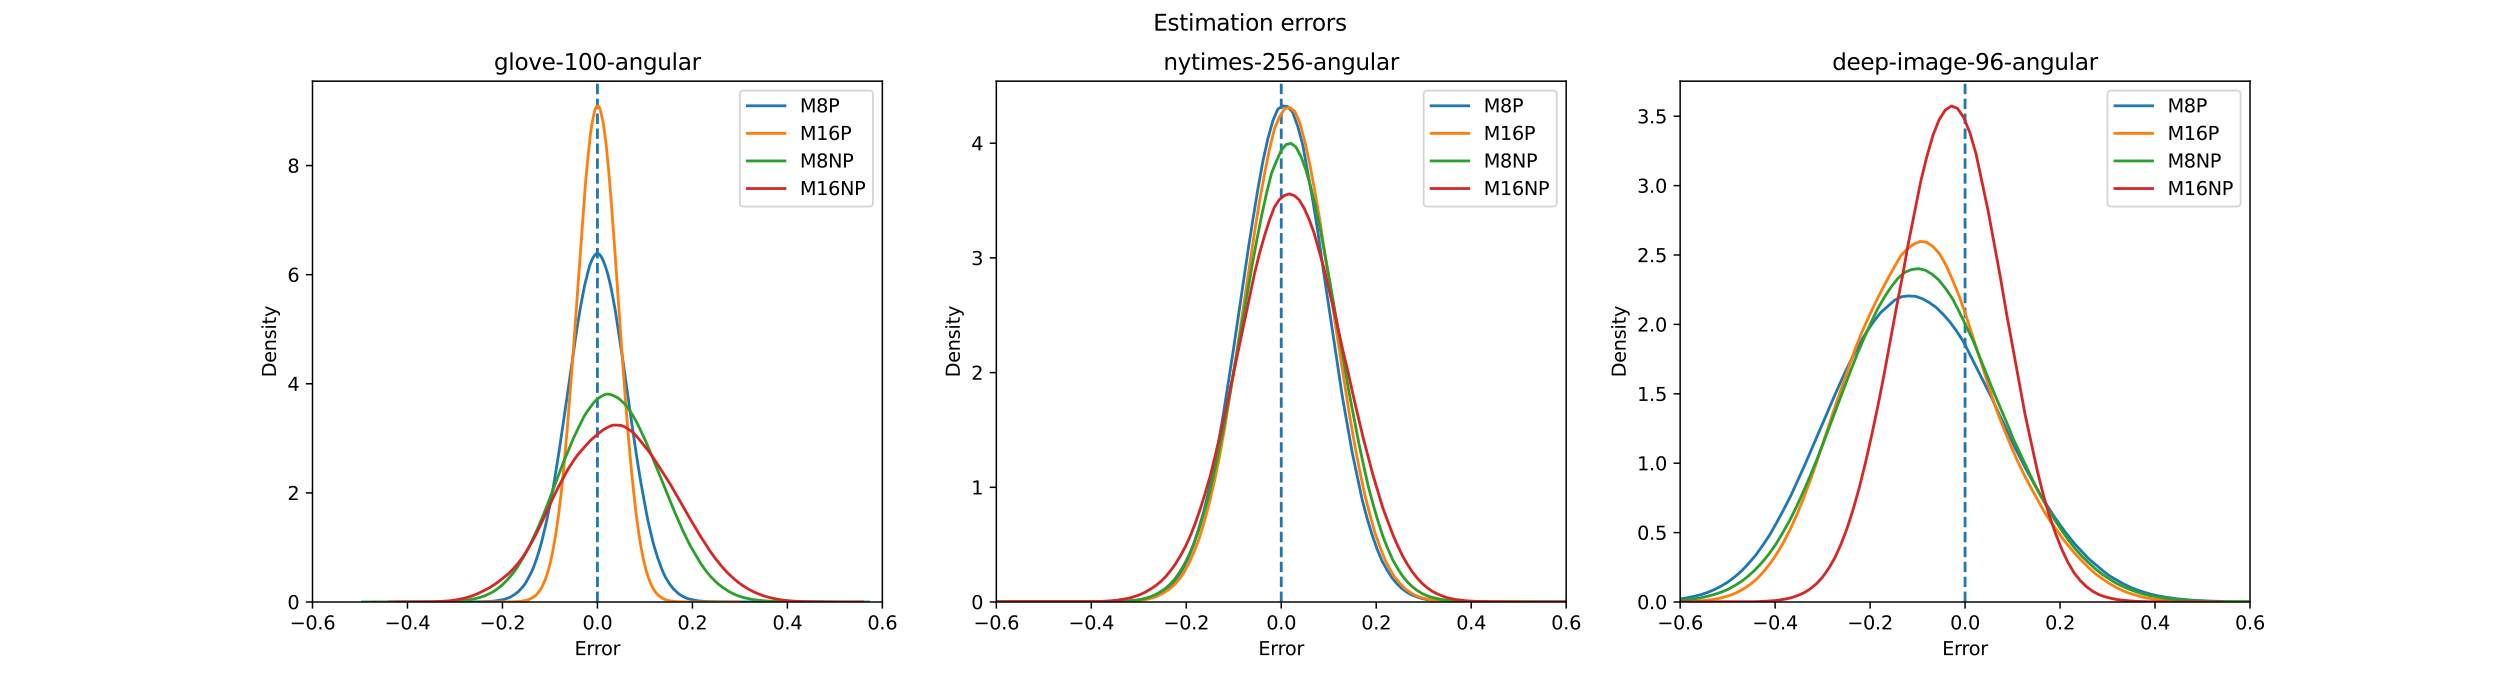<?xml version="1.0" encoding="utf-8" standalone="no"?>
<!DOCTYPE svg PUBLIC "-//W3C//DTD SVG 1.1//EN"
  "http://www.w3.org/Graphics/SVG/1.1/DTD/svg11.dtd">
<svg xmlns:xlink="http://www.w3.org/1999/xlink" width="1330.56pt" height="360pt" viewBox="0 0 1330.56 360" xmlns="http://www.w3.org/2000/svg" version="1.1">
 <defs>
  <style type="text/css">*{stroke-linejoin: round; stroke-linecap: butt}</style>
 </defs>
 <g id="figure_1">
  <g id="patch_1">
   <path d="M 0 360 
L 1330.56 360 
L 1330.56 0 
L 0 0 
z
" style="fill: #ffffff"/>
  </g>
  <g id="axes_1">
   <g id="patch_2">
    <path d="M 166.32 320.4 
L 469.609 320.4 
L 469.609 43.2 
L 166.32 43.2 
z
" style="fill: #ffffff"/>
   </g>
   <g id="matplotlib.axis_1">
    <g id="xtick_1">
     <g id="line2d_1">
      <defs>
       <path id="m9b07d9641a" d="M 0 0 
L 0 3.5 
" style="stroke: #000000; stroke-width: 0.8"/>
      </defs>
      <g>
       <use xlink:href="#m9b07d9641a" x="166.32" y="320.4" style="stroke: #000000; stroke-width: 0.8"/>
      </g>
     </g>
     <g id="text_1">
      <!-- −0.6 -->
      <g transform="translate(154.179 334.998)scale(0.1 -0.1)">
       <defs>
        <path id="DejaVuSans-2212" d="M 678 2272 
L 4684 2272 
L 4684 1741 
L 678 1741 
L 678 2272 
z
" transform="scale(0.016)"/>
        <path id="DejaVuSans-30" d="M 2034 4250 
Q 1547 4250 1301 3770 
Q 1056 3291 1056 2328 
Q 1056 1369 1301 889 
Q 1547 409 2034 409 
Q 2525 409 2770 889 
Q 3016 1369 3016 2328 
Q 3016 3291 2770 3770 
Q 2525 4250 2034 4250 
z
M 2034 4750 
Q 2819 4750 3233 4129 
Q 3647 3509 3647 2328 
Q 3647 1150 3233 529 
Q 2819 -91 2034 -91 
Q 1250 -91 836 529 
Q 422 1150 422 2328 
Q 422 3509 836 4129 
Q 1250 4750 2034 4750 
z
" transform="scale(0.016)"/>
        <path id="DejaVuSans-2e" d="M 684 794 
L 1344 794 
L 1344 0 
L 684 0 
L 684 794 
z
" transform="scale(0.016)"/>
        <path id="DejaVuSans-36" d="M 2113 2584 
Q 1688 2584 1439 2293 
Q 1191 2003 1191 1497 
Q 1191 994 1439 701 
Q 1688 409 2113 409 
Q 2538 409 2786 701 
Q 3034 994 3034 1497 
Q 3034 2003 2786 2293 
Q 2538 2584 2113 2584 
z
M 3366 4563 
L 3366 3988 
Q 3128 4100 2886 4159 
Q 2644 4219 2406 4219 
Q 1781 4219 1451 3797 
Q 1122 3375 1075 2522 
Q 1259 2794 1537 2939 
Q 1816 3084 2150 3084 
Q 2853 3084 3261 2657 
Q 3669 2231 3669 1497 
Q 3669 778 3244 343 
Q 2819 -91 2113 -91 
Q 1303 -91 875 529 
Q 447 1150 447 2328 
Q 447 3434 972 4092 
Q 1497 4750 2381 4750 
Q 2619 4750 2861 4703 
Q 3103 4656 3366 4563 
z
" transform="scale(0.016)"/>
       </defs>
       <use xlink:href="#DejaVuSans-2212"/>
       <use xlink:href="#DejaVuSans-30" x="83.789"/>
       <use xlink:href="#DejaVuSans-2e" x="147.412"/>
       <use xlink:href="#DejaVuSans-36" x="179.199"/>
      </g>
     </g>
    </g>
    <g id="xtick_2">
     <g id="line2d_2">
      <g>
       <use xlink:href="#m9b07d9641a" x="216.868" y="320.4" style="stroke: #000000; stroke-width: 0.8"/>
      </g>
     </g>
     <g id="text_2">
      <!-- −0.4 -->
      <g transform="translate(204.727 334.998)scale(0.1 -0.1)">
       <defs>
        <path id="DejaVuSans-34" d="M 2419 4116 
L 825 1625 
L 2419 1625 
L 2419 4116 
z
M 2253 4666 
L 3047 4666 
L 3047 1625 
L 3713 1625 
L 3713 1100 
L 3047 1100 
L 3047 0 
L 2419 0 
L 2419 1100 
L 313 1100 
L 313 1709 
L 2253 4666 
z
" transform="scale(0.016)"/>
       </defs>
       <use xlink:href="#DejaVuSans-2212"/>
       <use xlink:href="#DejaVuSans-30" x="83.789"/>
       <use xlink:href="#DejaVuSans-2e" x="147.412"/>
       <use xlink:href="#DejaVuSans-34" x="179.199"/>
      </g>
     </g>
    </g>
    <g id="xtick_3">
     <g id="line2d_3">
      <g>
       <use xlink:href="#m9b07d9641a" x="267.416" y="320.4" style="stroke: #000000; stroke-width: 0.8"/>
      </g>
     </g>
     <g id="text_3">
      <!-- −0.2 -->
      <g transform="translate(255.275 334.998)scale(0.1 -0.1)">
       <defs>
        <path id="DejaVuSans-32" d="M 1228 531 
L 3431 531 
L 3431 0 
L 469 0 
L 469 531 
Q 828 903 1448 1529 
Q 2069 2156 2228 2338 
Q 2531 2678 2651 2914 
Q 2772 3150 2772 3378 
Q 2772 3750 2511 3984 
Q 2250 4219 1831 4219 
Q 1534 4219 1204 4116 
Q 875 4013 500 3803 
L 500 4441 
Q 881 4594 1212 4672 
Q 1544 4750 1819 4750 
Q 2544 4750 2975 4387 
Q 3406 4025 3406 3419 
Q 3406 3131 3298 2873 
Q 3191 2616 2906 2266 
Q 2828 2175 2409 1742 
Q 1991 1309 1228 531 
z
" transform="scale(0.016)"/>
       </defs>
       <use xlink:href="#DejaVuSans-2212"/>
       <use xlink:href="#DejaVuSans-30" x="83.789"/>
       <use xlink:href="#DejaVuSans-2e" x="147.412"/>
       <use xlink:href="#DejaVuSans-32" x="179.199"/>
      </g>
     </g>
    </g>
    <g id="xtick_4">
     <g id="line2d_4">
      <g>
       <use xlink:href="#m9b07d9641a" x="317.965" y="320.4" style="stroke: #000000; stroke-width: 0.8"/>
      </g>
     </g>
     <g id="text_4">
      <!-- 0.0 -->
      <g transform="translate(310.013 334.998)scale(0.1 -0.1)">
       <use xlink:href="#DejaVuSans-30"/>
       <use xlink:href="#DejaVuSans-2e" x="63.623"/>
       <use xlink:href="#DejaVuSans-30" x="95.41"/>
      </g>
     </g>
    </g>
    <g id="xtick_5">
     <g id="line2d_5">
      <g>
       <use xlink:href="#m9b07d9641a" x="368.513" y="320.4" style="stroke: #000000; stroke-width: 0.8"/>
      </g>
     </g>
     <g id="text_5">
      <!-- 0.2 -->
      <g transform="translate(360.561 334.998)scale(0.1 -0.1)">
       <use xlink:href="#DejaVuSans-30"/>
       <use xlink:href="#DejaVuSans-2e" x="63.623"/>
       <use xlink:href="#DejaVuSans-32" x="95.41"/>
      </g>
     </g>
    </g>
    <g id="xtick_6">
     <g id="line2d_6">
      <g>
       <use xlink:href="#m9b07d9641a" x="419.061" y="320.4" style="stroke: #000000; stroke-width: 0.8"/>
      </g>
     </g>
     <g id="text_6">
      <!-- 0.4 -->
      <g transform="translate(411.11 334.998)scale(0.1 -0.1)">
       <use xlink:href="#DejaVuSans-30"/>
       <use xlink:href="#DejaVuSans-2e" x="63.623"/>
       <use xlink:href="#DejaVuSans-34" x="95.41"/>
      </g>
     </g>
    </g>
    <g id="xtick_7">
     <g id="line2d_7">
      <g>
       <use xlink:href="#m9b07d9641a" x="469.609" y="320.4" style="stroke: #000000; stroke-width: 0.8"/>
      </g>
     </g>
     <g id="text_7">
      <!-- 0.6 -->
      <g transform="translate(461.658 334.998)scale(0.1 -0.1)">
       <use xlink:href="#DejaVuSans-30"/>
       <use xlink:href="#DejaVuSans-2e" x="63.623"/>
       <use xlink:href="#DejaVuSans-36" x="95.41"/>
      </g>
     </g>
    </g>
    <g id="text_8">
     <!-- Error -->
     <g transform="translate(305.78 348.677)scale(0.1 -0.1)">
      <defs>
       <path id="DejaVuSans-45" d="M 628 4666 
L 3578 4666 
L 3578 4134 
L 1259 4134 
L 1259 2753 
L 3481 2753 
L 3481 2222 
L 1259 2222 
L 1259 531 
L 3634 531 
L 3634 0 
L 628 0 
L 628 4666 
z
" transform="scale(0.016)"/>
       <path id="DejaVuSans-72" d="M 2631 2963 
Q 2534 3019 2420 3045 
Q 2306 3072 2169 3072 
Q 1681 3072 1420 2755 
Q 1159 2438 1159 1844 
L 1159 0 
L 581 0 
L 581 3500 
L 1159 3500 
L 1159 2956 
Q 1341 3275 1631 3429 
Q 1922 3584 2338 3584 
Q 2397 3584 2469 3576 
Q 2541 3569 2628 3553 
L 2631 2963 
z
" transform="scale(0.016)"/>
       <path id="DejaVuSans-6f" d="M 1959 3097 
Q 1497 3097 1228 2736 
Q 959 2375 959 1747 
Q 959 1119 1226 758 
Q 1494 397 1959 397 
Q 2419 397 2687 759 
Q 2956 1122 2956 1747 
Q 2956 2369 2687 2733 
Q 2419 3097 1959 3097 
z
M 1959 3584 
Q 2709 3584 3137 3096 
Q 3566 2609 3566 1747 
Q 3566 888 3137 398 
Q 2709 -91 1959 -91 
Q 1206 -91 779 398 
Q 353 888 353 1747 
Q 353 2609 779 3096 
Q 1206 3584 1959 3584 
z
" transform="scale(0.016)"/>
      </defs>
      <use xlink:href="#DejaVuSans-45"/>
      <use xlink:href="#DejaVuSans-72" x="63.184"/>
      <use xlink:href="#DejaVuSans-72" x="102.547"/>
      <use xlink:href="#DejaVuSans-6f" x="141.41"/>
      <use xlink:href="#DejaVuSans-72" x="202.592"/>
     </g>
    </g>
   </g>
   <g id="matplotlib.axis_2">
    <g id="ytick_1">
     <g id="line2d_8">
      <defs>
       <path id="mae79e430c3" d="M 0 0 
L -3.5 0 
" style="stroke: #000000; stroke-width: 0.8"/>
      </defs>
      <g>
       <use xlink:href="#mae79e430c3" x="166.32" y="320.4" style="stroke: #000000; stroke-width: 0.8"/>
      </g>
     </g>
     <g id="text_9">
      <!-- 0 -->
      <g transform="translate(152.958 324.199)scale(0.1 -0.1)">
       <use xlink:href="#DejaVuSans-30"/>
      </g>
     </g>
    </g>
    <g id="ytick_2">
     <g id="line2d_9">
      <g>
       <use xlink:href="#mae79e430c3" x="166.32" y="262.328" style="stroke: #000000; stroke-width: 0.8"/>
      </g>
     </g>
     <g id="text_10">
      <!-- 2 -->
      <g transform="translate(152.958 266.128)scale(0.1 -0.1)">
       <use xlink:href="#DejaVuSans-32"/>
      </g>
     </g>
    </g>
    <g id="ytick_3">
     <g id="line2d_10">
      <g>
       <use xlink:href="#mae79e430c3" x="166.32" y="204.257" style="stroke: #000000; stroke-width: 0.8"/>
      </g>
     </g>
     <g id="text_11">
      <!-- 4 -->
      <g transform="translate(152.958 208.056)scale(0.1 -0.1)">
       <use xlink:href="#DejaVuSans-34"/>
      </g>
     </g>
    </g>
    <g id="ytick_4">
     <g id="line2d_11">
      <g>
       <use xlink:href="#mae79e430c3" x="166.32" y="146.185" style="stroke: #000000; stroke-width: 0.8"/>
      </g>
     </g>
     <g id="text_12">
      <!-- 6 -->
      <g transform="translate(152.958 149.984)scale(0.1 -0.1)">
       <use xlink:href="#DejaVuSans-36"/>
      </g>
     </g>
    </g>
    <g id="ytick_5">
     <g id="line2d_12">
      <g>
       <use xlink:href="#mae79e430c3" x="166.32" y="88.113" style="stroke: #000000; stroke-width: 0.8"/>
      </g>
     </g>
     <g id="text_13">
      <!-- 8 -->
      <g transform="translate(152.958 91.913)scale(0.1 -0.1)">
       <defs>
        <path id="DejaVuSans-38" d="M 2034 2216 
Q 1584 2216 1326 1975 
Q 1069 1734 1069 1313 
Q 1069 891 1326 650 
Q 1584 409 2034 409 
Q 2484 409 2743 651 
Q 3003 894 3003 1313 
Q 3003 1734 2745 1975 
Q 2488 2216 2034 2216 
z
M 1403 2484 
Q 997 2584 770 2862 
Q 544 3141 544 3541 
Q 544 4100 942 4425 
Q 1341 4750 2034 4750 
Q 2731 4750 3128 4425 
Q 3525 4100 3525 3541 
Q 3525 3141 3298 2862 
Q 3072 2584 2669 2484 
Q 3125 2378 3379 2068 
Q 3634 1759 3634 1313 
Q 3634 634 3220 271 
Q 2806 -91 2034 -91 
Q 1263 -91 848 271 
Q 434 634 434 1313 
Q 434 1759 690 2068 
Q 947 2378 1403 2484 
z
M 1172 3481 
Q 1172 3119 1398 2916 
Q 1625 2713 2034 2713 
Q 2441 2713 2670 2916 
Q 2900 3119 2900 3481 
Q 2900 3844 2670 4047 
Q 2441 4250 2034 4250 
Q 1625 4250 1398 4047 
Q 1172 3844 1172 3481 
z
" transform="scale(0.016)"/>
       </defs>
       <use xlink:href="#DejaVuSans-38"/>
      </g>
     </g>
    </g>
    <g id="text_14">
     <!-- Density -->
     <g transform="translate(146.878 200.809)rotate(-90)scale(0.1 -0.1)">
      <defs>
       <path id="DejaVuSans-44" d="M 1259 4147 
L 1259 519 
L 2022 519 
Q 2988 519 3436 956 
Q 3884 1394 3884 2338 
Q 3884 3275 3436 3711 
Q 2988 4147 2022 4147 
L 1259 4147 
z
M 628 4666 
L 1925 4666 
Q 3281 4666 3915 4102 
Q 4550 3538 4550 2338 
Q 4550 1131 3912 565 
Q 3275 0 1925 0 
L 628 0 
L 628 4666 
z
" transform="scale(0.016)"/>
       <path id="DejaVuSans-65" d="M 3597 1894 
L 3597 1613 
L 953 1613 
Q 991 1019 1311 708 
Q 1631 397 2203 397 
Q 2534 397 2845 478 
Q 3156 559 3463 722 
L 3463 178 
Q 3153 47 2828 -22 
Q 2503 -91 2169 -91 
Q 1331 -91 842 396 
Q 353 884 353 1716 
Q 353 2575 817 3079 
Q 1281 3584 2069 3584 
Q 2775 3584 3186 3129 
Q 3597 2675 3597 1894 
z
M 3022 2063 
Q 3016 2534 2758 2815 
Q 2500 3097 2075 3097 
Q 1594 3097 1305 2825 
Q 1016 2553 972 2059 
L 3022 2063 
z
" transform="scale(0.016)"/>
       <path id="DejaVuSans-6e" d="M 3513 2113 
L 3513 0 
L 2938 0 
L 2938 2094 
Q 2938 2591 2744 2837 
Q 2550 3084 2163 3084 
Q 1697 3084 1428 2787 
Q 1159 2491 1159 1978 
L 1159 0 
L 581 0 
L 581 3500 
L 1159 3500 
L 1159 2956 
Q 1366 3272 1645 3428 
Q 1925 3584 2291 3584 
Q 2894 3584 3203 3211 
Q 3513 2838 3513 2113 
z
" transform="scale(0.016)"/>
       <path id="DejaVuSans-73" d="M 2834 3397 
L 2834 2853 
Q 2591 2978 2328 3040 
Q 2066 3103 1784 3103 
Q 1356 3103 1142 2972 
Q 928 2841 928 2578 
Q 928 2378 1081 2264 
Q 1234 2150 1697 2047 
L 1894 2003 
Q 2506 1872 2764 1633 
Q 3022 1394 3022 966 
Q 3022 478 2636 193 
Q 2250 -91 1575 -91 
Q 1294 -91 989 -36 
Q 684 19 347 128 
L 347 722 
Q 666 556 975 473 
Q 1284 391 1588 391 
Q 1994 391 2212 530 
Q 2431 669 2431 922 
Q 2431 1156 2273 1281 
Q 2116 1406 1581 1522 
L 1381 1569 
Q 847 1681 609 1914 
Q 372 2147 372 2553 
Q 372 3047 722 3315 
Q 1072 3584 1716 3584 
Q 2034 3584 2315 3537 
Q 2597 3491 2834 3397 
z
" transform="scale(0.016)"/>
       <path id="DejaVuSans-69" d="M 603 3500 
L 1178 3500 
L 1178 0 
L 603 0 
L 603 3500 
z
M 603 4863 
L 1178 4863 
L 1178 4134 
L 603 4134 
L 603 4863 
z
" transform="scale(0.016)"/>
       <path id="DejaVuSans-74" d="M 1172 4494 
L 1172 3500 
L 2356 3500 
L 2356 3053 
L 1172 3053 
L 1172 1153 
Q 1172 725 1289 603 
Q 1406 481 1766 481 
L 2356 481 
L 2356 0 
L 1766 0 
Q 1100 0 847 248 
Q 594 497 594 1153 
L 594 3053 
L 172 3053 
L 172 3500 
L 594 3500 
L 594 4494 
L 1172 4494 
z
" transform="scale(0.016)"/>
       <path id="DejaVuSans-79" d="M 2059 -325 
Q 1816 -950 1584 -1140 
Q 1353 -1331 966 -1331 
L 506 -1331 
L 506 -850 
L 844 -850 
Q 1081 -850 1212 -737 
Q 1344 -625 1503 -206 
L 1606 56 
L 191 3500 
L 800 3500 
L 1894 763 
L 2988 3500 
L 3597 3500 
L 2059 -325 
z
" transform="scale(0.016)"/>
      </defs>
      <use xlink:href="#DejaVuSans-44"/>
      <use xlink:href="#DejaVuSans-65" x="77.002"/>
      <use xlink:href="#DejaVuSans-6e" x="138.525"/>
      <use xlink:href="#DejaVuSans-73" x="201.904"/>
      <use xlink:href="#DejaVuSans-69" x="254.004"/>
      <use xlink:href="#DejaVuSans-74" x="281.787"/>
      <use xlink:href="#DejaVuSans-79" x="320.996"/>
     </g>
    </g>
   </g>
   <g id="line2d_13">
    <path d="M 317.965 320.4 
L 317.965 43.2 
" clip-path="url(#pa6d08b32ba)" style="fill: none; stroke-dasharray: 5.55,2.4; stroke-dashoffset: 0; stroke: #1f77b4; stroke-width: 1.5"/>
   </g>
   <g id="line2d_14">
    <path d="M 232.611 320.4 
L 256.315 320.297 
L 260.438 320.112 
L 263.529 319.85 
L 267.652 319.165 
L 269.713 318.529 
L 271.774 317.692 
L 273.836 316.442 
L 275.897 314.836 
L 277.958 312.66 
L 278.989 311.361 
L 280.019 309.801 
L 282.081 305.989 
L 283.111 303.866 
L 284.142 301.435 
L 286.203 295.576 
L 288.264 288.479 
L 290.325 279.888 
L 292.387 270.299 
L 294.448 259.458 
L 297.54 240.338 
L 301.662 212.299 
L 306.815 176.475 
L 308.876 163.87 
L 310.938 152.878 
L 312.999 144.451 
L 314.03 140.825 
L 315.06 138.297 
L 316.091 136.405 
L 317.121 135.194 
L 318.152 134.833 
L 319.183 135.509 
L 320.213 136.927 
L 321.244 139.208 
L 322.274 141.972 
L 323.305 145.289 
L 324.336 149.343 
L 325.366 153.92 
L 327.427 165.05 
L 331.55 192.11 
L 335.672 221.355 
L 338.764 242.539 
L 340.825 255.335 
L 343.917 272.317 
L 344.948 277.501 
L 347.009 286.377 
L 348.04 290.389 
L 350.101 297.056 
L 352.162 302.699 
L 353.193 305.148 
L 354.223 307.298 
L 356.285 310.656 
L 358.346 313.321 
L 360.407 315.31 
L 361.438 316.204 
L 363.499 317.473 
L 365.56 318.399 
L 367.621 319.051 
L 371.744 319.81 
L 374.836 320.093 
L 383.081 320.342 
L 404.723 320.399 
L 437.703 320.4 
L 437.703 320.4 
" clip-path="url(#pa6d08b32ba)" style="fill: none; stroke: #1f77b4; stroke-width: 1.5; stroke-linecap: square"/>
   </g>
   <g id="line2d_15">
    <path d="M 256.678 320.4 
L 273.134 320.302 
L 277.247 320.038 
L 279.99 319.528 
L 281.361 319.107 
L 283.418 318.11 
L 284.789 317.145 
L 285.475 316.539 
L 286.846 314.883 
L 288.217 312.833 
L 289.589 309.93 
L 290.274 308.277 
L 291.646 304.103 
L 293.017 299.045 
L 294.388 292.441 
L 295.759 284.485 
L 297.131 275.05 
L 298.502 263.907 
L 299.873 250.948 
L 301.93 227.884 
L 304.673 192.82 
L 311.529 98.504 
L 312.9 83.805 
L 314.271 71.166 
L 314.957 66.44 
L 316.328 59.623 
L 317.014 57.497 
L 317.7 56.473 
L 318.385 56.4 
L 319.071 57.297 
L 319.756 59.358 
L 321.128 65.859 
L 322.499 75.829 
L 323.87 90.058 
L 325.242 106.463 
L 327.298 134.351 
L 330.041 173.649 
L 332.784 211.911 
L 334.155 229.346 
L 336.212 251.936 
L 338.269 271.271 
L 339.64 281.629 
L 341.011 290.327 
L 342.382 297.361 
L 343.754 303.166 
L 345.125 307.48 
L 346.496 311.082 
L 347.867 313.719 
L 349.239 315.584 
L 350.61 317.011 
L 351.981 318.061 
L 353.352 318.844 
L 355.409 319.551 
L 357.466 319.956 
L 360.894 320.241 
L 365.694 320.363 
L 393.119 320.4 
L 393.119 320.4 
" clip-path="url(#pa6d08b32ba)" style="fill: none; stroke: #ff7f0e; stroke-width: 1.5; stroke-linecap: square"/>
   </g>
   <g id="line2d_16">
    <path d="M 192.925 320.4 
L 234.882 320.289 
L 240.296 320.122 
L 245.71 319.777 
L 248.417 319.482 
L 252.477 318.713 
L 255.184 318.054 
L 257.891 317.154 
L 261.951 315.255 
L 264.658 313.481 
L 267.365 311.275 
L 270.072 308.547 
L 272.779 305.407 
L 274.133 303.636 
L 275.486 301.664 
L 279.546 294.886 
L 282.253 289.699 
L 286.314 280.909 
L 289.021 274.488 
L 291.728 267.587 
L 298.495 249.598 
L 299.848 246.021 
L 305.262 233.102 
L 307.969 227.456 
L 310.676 221.965 
L 312.03 219.699 
L 316.09 214.175 
L 317.443 212.781 
L 318.797 211.708 
L 321.504 210.166 
L 322.857 209.74 
L 324.211 209.807 
L 325.564 210.16 
L 328.271 211.409 
L 329.625 212.37 
L 332.332 214.776 
L 333.685 216.355 
L 336.392 220.398 
L 339.099 225.165 
L 343.159 233.736 
L 345.866 240.061 
L 349.927 250.012 
L 352.634 256.63 
L 356.694 266.68 
L 359.401 273.268 
L 363.461 282.459 
L 366.168 288.082 
L 367.522 290.709 
L 372.936 299.922 
L 375.642 303.74 
L 378.349 307.017 
L 381.056 309.72 
L 382.41 310.938 
L 385.117 312.989 
L 387.824 314.749 
L 390.531 316.151 
L 393.238 317.251 
L 395.944 318.092 
L 400.005 318.979 
L 404.065 319.523 
L 408.126 319.889 
L 413.54 320.175 
L 421.66 320.334 
L 444.669 320.399 
L 462.264 320.4 
L 462.264 320.4 
" clip-path="url(#pa6d08b32ba)" style="fill: none; stroke: #2ca02c; stroke-width: 1.5; stroke-linecap: square"/>
   </g>
   <g id="line2d_17">
    <path d="M 207.474 320.4 
L 228.957 320.306 
L 235.276 320.069 
L 239.067 319.777 
L 242.858 319.262 
L 246.649 318.496 
L 249.177 317.824 
L 251.704 317.005 
L 254.231 315.988 
L 260.55 312.792 
L 264.341 310.29 
L 266.869 308.376 
L 270.66 305.31 
L 273.187 302.749 
L 275.715 299.828 
L 278.242 296.483 
L 280.769 292.481 
L 283.297 288.09 
L 285.824 283.26 
L 292.143 269.826 
L 294.67 264.248 
L 297.198 259.152 
L 302.252 249.799 
L 306.044 244.023 
L 307.307 242.257 
L 312.362 236.454 
L 314.89 233.823 
L 318.681 230.575 
L 321.208 228.624 
L 323.736 227.282 
L 324.999 226.687 
L 326.263 226.297 
L 327.527 226.238 
L 330.054 226.379 
L 331.318 226.669 
L 332.582 227.248 
L 335.109 228.837 
L 336.373 229.781 
L 337.636 230.885 
L 340.164 233.802 
L 342.691 237.006 
L 345.219 240.112 
L 347.746 243.675 
L 354.065 253.506 
L 356.592 257.448 
L 360.383 264.051 
L 367.965 277.309 
L 373.02 285.766 
L 378.075 293.583 
L 380.603 297.035 
L 384.394 301.779 
L 386.921 304.565 
L 390.712 308.132 
L 393.24 310.195 
L 395.767 311.971 
L 398.295 313.529 
L 400.822 314.834 
L 403.349 315.972 
L 405.877 316.93 
L 408.404 317.721 
L 412.195 318.627 
L 415.986 319.321 
L 419.778 319.751 
L 424.832 320.112 
L 433.678 320.343 
L 448.843 320.398 
L 458.953 320.4 
L 458.953 320.4 
" clip-path="url(#pa6d08b32ba)" style="fill: none; stroke: #d62728; stroke-width: 1.5; stroke-linecap: square"/>
   </g>
   <g id="patch_3">
    <path d="M 166.32 320.4 
L 166.32 43.2 
" style="fill: none; stroke: #000000; stroke-width: 0.8; stroke-linejoin: miter; stroke-linecap: square"/>
   </g>
   <g id="patch_4">
    <path d="M 469.609 320.4 
L 469.609 43.2 
" style="fill: none; stroke: #000000; stroke-width: 0.8; stroke-linejoin: miter; stroke-linecap: square"/>
   </g>
   <g id="patch_5">
    <path d="M 166.32 320.4 
L 469.609 320.4 
" style="fill: none; stroke: #000000; stroke-width: 0.8; stroke-linejoin: miter; stroke-linecap: square"/>
   </g>
   <g id="patch_6">
    <path d="M 166.32 43.2 
L 469.609 43.2 
" style="fill: none; stroke: #000000; stroke-width: 0.8; stroke-linejoin: miter; stroke-linecap: square"/>
   </g>
   <g id="text_15">
    <!-- glove-100-angular -->
    <g transform="translate(262.891 37.2)scale(0.12 -0.12)">
     <defs>
      <path id="DejaVuSans-67" d="M 2906 1791 
Q 2906 2416 2648 2759 
Q 2391 3103 1925 3103 
Q 1463 3103 1205 2759 
Q 947 2416 947 1791 
Q 947 1169 1205 825 
Q 1463 481 1925 481 
Q 2391 481 2648 825 
Q 2906 1169 2906 1791 
z
M 3481 434 
Q 3481 -459 3084 -895 
Q 2688 -1331 1869 -1331 
Q 1566 -1331 1297 -1286 
Q 1028 -1241 775 -1147 
L 775 -588 
Q 1028 -725 1275 -790 
Q 1522 -856 1778 -856 
Q 2344 -856 2625 -561 
Q 2906 -266 2906 331 
L 2906 616 
Q 2728 306 2450 153 
Q 2172 0 1784 0 
Q 1141 0 747 490 
Q 353 981 353 1791 
Q 353 2603 747 3093 
Q 1141 3584 1784 3584 
Q 2172 3584 2450 3431 
Q 2728 3278 2906 2969 
L 2906 3500 
L 3481 3500 
L 3481 434 
z
" transform="scale(0.016)"/>
      <path id="DejaVuSans-6c" d="M 603 4863 
L 1178 4863 
L 1178 0 
L 603 0 
L 603 4863 
z
" transform="scale(0.016)"/>
      <path id="DejaVuSans-76" d="M 191 3500 
L 800 3500 
L 1894 563 
L 2988 3500 
L 3597 3500 
L 2284 0 
L 1503 0 
L 191 3500 
z
" transform="scale(0.016)"/>
      <path id="DejaVuSans-2d" d="M 313 2009 
L 1997 2009 
L 1997 1497 
L 313 1497 
L 313 2009 
z
" transform="scale(0.016)"/>
      <path id="DejaVuSans-31" d="M 794 531 
L 1825 531 
L 1825 4091 
L 703 3866 
L 703 4441 
L 1819 4666 
L 2450 4666 
L 2450 531 
L 3481 531 
L 3481 0 
L 794 0 
L 794 531 
z
" transform="scale(0.016)"/>
      <path id="DejaVuSans-61" d="M 2194 1759 
Q 1497 1759 1228 1600 
Q 959 1441 959 1056 
Q 959 750 1161 570 
Q 1363 391 1709 391 
Q 2188 391 2477 730 
Q 2766 1069 2766 1631 
L 2766 1759 
L 2194 1759 
z
M 3341 1997 
L 3341 0 
L 2766 0 
L 2766 531 
Q 2569 213 2275 61 
Q 1981 -91 1556 -91 
Q 1019 -91 701 211 
Q 384 513 384 1019 
Q 384 1609 779 1909 
Q 1175 2209 1959 2209 
L 2766 2209 
L 2766 2266 
Q 2766 2663 2505 2880 
Q 2244 3097 1772 3097 
Q 1472 3097 1187 3025 
Q 903 2953 641 2809 
L 641 3341 
Q 956 3463 1253 3523 
Q 1550 3584 1831 3584 
Q 2591 3584 2966 3190 
Q 3341 2797 3341 1997 
z
" transform="scale(0.016)"/>
      <path id="DejaVuSans-75" d="M 544 1381 
L 544 3500 
L 1119 3500 
L 1119 1403 
Q 1119 906 1312 657 
Q 1506 409 1894 409 
Q 2359 409 2629 706 
Q 2900 1003 2900 1516 
L 2900 3500 
L 3475 3500 
L 3475 0 
L 2900 0 
L 2900 538 
Q 2691 219 2414 64 
Q 2138 -91 1772 -91 
Q 1169 -91 856 284 
Q 544 659 544 1381 
z
M 1991 3584 
L 1991 3584 
z
" transform="scale(0.016)"/>
     </defs>
     <use xlink:href="#DejaVuSans-67"/>
     <use xlink:href="#DejaVuSans-6c" x="63.477"/>
     <use xlink:href="#DejaVuSans-6f" x="91.26"/>
     <use xlink:href="#DejaVuSans-76" x="152.441"/>
     <use xlink:href="#DejaVuSans-65" x="211.621"/>
     <use xlink:href="#DejaVuSans-2d" x="273.145"/>
     <use xlink:href="#DejaVuSans-31" x="309.229"/>
     <use xlink:href="#DejaVuSans-30" x="372.852"/>
     <use xlink:href="#DejaVuSans-30" x="436.475"/>
     <use xlink:href="#DejaVuSans-2d" x="500.098"/>
     <use xlink:href="#DejaVuSans-61" x="536.182"/>
     <use xlink:href="#DejaVuSans-6e" x="597.461"/>
     <use xlink:href="#DejaVuSans-67" x="660.84"/>
     <use xlink:href="#DejaVuSans-75" x="724.316"/>
     <use xlink:href="#DejaVuSans-6c" x="787.695"/>
     <use xlink:href="#DejaVuSans-61" x="815.479"/>
     <use xlink:href="#DejaVuSans-72" x="876.758"/>
    </g>
   </g>
   <g id="legend_1">
    <g id="patch_7">
     <path d="M 395.745 109.912 
L 462.609 109.912 
Q 464.609 109.912 464.609 107.912 
L 464.609 50.2 
Q 464.609 48.2 462.609 48.2 
L 395.745 48.2 
Q 393.745 48.2 393.745 50.2 
L 393.745 107.912 
Q 393.745 109.912 395.745 109.912 
z
" style="fill: #ffffff; opacity: 0.8; stroke: #cccccc; stroke-linejoin: miter"/>
    </g>
    <g id="line2d_18">
     <path d="M 397.745 56.298 
L 407.745 56.298 
L 417.745 56.298 
" style="fill: none; stroke: #1f77b4; stroke-width: 1.5; stroke-linecap: square"/>
    </g>
    <g id="text_16">
     <!-- M8P -->
     <g transform="translate(425.745 59.798)scale(0.1 -0.1)">
      <defs>
       <path id="DejaVuSans-4d" d="M 628 4666 
L 1569 4666 
L 2759 1491 
L 3956 4666 
L 4897 4666 
L 4897 0 
L 4281 0 
L 4281 4097 
L 3078 897 
L 2444 897 
L 1241 4097 
L 1241 0 
L 628 0 
L 628 4666 
z
" transform="scale(0.016)"/>
       <path id="DejaVuSans-50" d="M 1259 4147 
L 1259 2394 
L 2053 2394 
Q 2494 2394 2734 2622 
Q 2975 2850 2975 3272 
Q 2975 3691 2734 3919 
Q 2494 4147 2053 4147 
L 1259 4147 
z
M 628 4666 
L 2053 4666 
Q 2838 4666 3239 4311 
Q 3641 3956 3641 3272 
Q 3641 2581 3239 2228 
Q 2838 1875 2053 1875 
L 1259 1875 
L 1259 0 
L 628 0 
L 628 4666 
z
" transform="scale(0.016)"/>
      </defs>
      <use xlink:href="#DejaVuSans-4d"/>
      <use xlink:href="#DejaVuSans-38" x="86.279"/>
      <use xlink:href="#DejaVuSans-50" x="149.902"/>
     </g>
    </g>
    <g id="line2d_19">
     <path d="M 397.745 70.977 
L 407.745 70.977 
L 417.745 70.977 
" style="fill: none; stroke: #ff7f0e; stroke-width: 1.5; stroke-linecap: square"/>
    </g>
    <g id="text_17">
     <!-- M16P -->
     <g transform="translate(425.745 74.477)scale(0.1 -0.1)">
      <use xlink:href="#DejaVuSans-4d"/>
      <use xlink:href="#DejaVuSans-31" x="86.279"/>
      <use xlink:href="#DejaVuSans-36" x="149.902"/>
      <use xlink:href="#DejaVuSans-50" x="213.525"/>
     </g>
    </g>
    <g id="line2d_20">
     <path d="M 397.745 85.655 
L 407.745 85.655 
L 417.745 85.655 
" style="fill: none; stroke: #2ca02c; stroke-width: 1.5; stroke-linecap: square"/>
    </g>
    <g id="text_18">
     <!-- M8NP -->
     <g transform="translate(425.745 89.155)scale(0.1 -0.1)">
      <defs>
       <path id="DejaVuSans-4e" d="M 628 4666 
L 1478 4666 
L 3547 763 
L 3547 4666 
L 4159 4666 
L 4159 0 
L 3309 0 
L 1241 3903 
L 1241 0 
L 628 0 
L 628 4666 
z
" transform="scale(0.016)"/>
      </defs>
      <use xlink:href="#DejaVuSans-4d"/>
      <use xlink:href="#DejaVuSans-38" x="86.279"/>
      <use xlink:href="#DejaVuSans-4e" x="149.902"/>
      <use xlink:href="#DejaVuSans-50" x="224.707"/>
     </g>
    </g>
    <g id="line2d_21">
     <path d="M 397.745 100.333 
L 407.745 100.333 
L 417.745 100.333 
" style="fill: none; stroke: #d62728; stroke-width: 1.5; stroke-linecap: square"/>
    </g>
    <g id="text_19">
     <!-- M16NP -->
     <g transform="translate(425.745 103.833)scale(0.1 -0.1)">
      <use xlink:href="#DejaVuSans-4d"/>
      <use xlink:href="#DejaVuSans-31" x="86.279"/>
      <use xlink:href="#DejaVuSans-36" x="149.902"/>
      <use xlink:href="#DejaVuSans-4e" x="213.525"/>
      <use xlink:href="#DejaVuSans-50" x="288.33"/>
     </g>
    </g>
   </g>
  </g>
  <g id="axes_2">
   <g id="patch_8">
    <path d="M 530.267 320.4 
L 833.557 320.4 
L 833.557 43.2 
L 530.267 43.2 
z
" style="fill: #ffffff"/>
   </g>
   <g id="matplotlib.axis_3">
    <g id="xtick_8">
     <g id="line2d_22">
      <g>
       <use xlink:href="#m9b07d9641a" x="530.267" y="320.4" style="stroke: #000000; stroke-width: 0.8"/>
      </g>
     </g>
     <g id="text_20">
      <!-- −0.6 -->
      <g transform="translate(518.126 334.998)scale(0.1 -0.1)">
       <use xlink:href="#DejaVuSans-2212"/>
       <use xlink:href="#DejaVuSans-30" x="83.789"/>
       <use xlink:href="#DejaVuSans-2e" x="147.412"/>
       <use xlink:href="#DejaVuSans-36" x="179.199"/>
      </g>
     </g>
    </g>
    <g id="xtick_9">
     <g id="line2d_23">
      <g>
       <use xlink:href="#m9b07d9641a" x="580.816" y="320.4" style="stroke: #000000; stroke-width: 0.8"/>
      </g>
     </g>
     <g id="text_21">
      <!-- −0.4 -->
      <g transform="translate(568.674 334.998)scale(0.1 -0.1)">
       <use xlink:href="#DejaVuSans-2212"/>
       <use xlink:href="#DejaVuSans-30" x="83.789"/>
       <use xlink:href="#DejaVuSans-2e" x="147.412"/>
       <use xlink:href="#DejaVuSans-34" x="179.199"/>
      </g>
     </g>
    </g>
    <g id="xtick_10">
     <g id="line2d_24">
      <g>
       <use xlink:href="#m9b07d9641a" x="631.364" y="320.4" style="stroke: #000000; stroke-width: 0.8"/>
      </g>
     </g>
     <g id="text_22">
      <!-- −0.2 -->
      <g transform="translate(619.222 334.998)scale(0.1 -0.1)">
       <use xlink:href="#DejaVuSans-2212"/>
       <use xlink:href="#DejaVuSans-30" x="83.789"/>
       <use xlink:href="#DejaVuSans-2e" x="147.412"/>
       <use xlink:href="#DejaVuSans-32" x="179.199"/>
      </g>
     </g>
    </g>
    <g id="xtick_11">
     <g id="line2d_25">
      <g>
       <use xlink:href="#m9b07d9641a" x="681.912" y="320.4" style="stroke: #000000; stroke-width: 0.8"/>
      </g>
     </g>
     <g id="text_23">
      <!-- 0.0 -->
      <g transform="translate(673.96 334.998)scale(0.1 -0.1)">
       <use xlink:href="#DejaVuSans-30"/>
       <use xlink:href="#DejaVuSans-2e" x="63.623"/>
       <use xlink:href="#DejaVuSans-30" x="95.41"/>
      </g>
     </g>
    </g>
    <g id="xtick_12">
     <g id="line2d_26">
      <g>
       <use xlink:href="#m9b07d9641a" x="732.46" y="320.4" style="stroke: #000000; stroke-width: 0.8"/>
      </g>
     </g>
     <g id="text_24">
      <!-- 0.2 -->
      <g transform="translate(724.509 334.998)scale(0.1 -0.1)">
       <use xlink:href="#DejaVuSans-30"/>
       <use xlink:href="#DejaVuSans-2e" x="63.623"/>
       <use xlink:href="#DejaVuSans-32" x="95.41"/>
      </g>
     </g>
    </g>
    <g id="xtick_13">
     <g id="line2d_27">
      <g>
       <use xlink:href="#m9b07d9641a" x="783.008" y="320.4" style="stroke: #000000; stroke-width: 0.8"/>
      </g>
     </g>
     <g id="text_25">
      <!-- 0.4 -->
      <g transform="translate(775.057 334.998)scale(0.1 -0.1)">
       <use xlink:href="#DejaVuSans-30"/>
       <use xlink:href="#DejaVuSans-2e" x="63.623"/>
       <use xlink:href="#DejaVuSans-34" x="95.41"/>
      </g>
     </g>
    </g>
    <g id="xtick_14">
     <g id="line2d_28">
      <g>
       <use xlink:href="#m9b07d9641a" x="833.557" y="320.4" style="stroke: #000000; stroke-width: 0.8"/>
      </g>
     </g>
     <g id="text_26">
      <!-- 0.6 -->
      <g transform="translate(825.605 334.998)scale(0.1 -0.1)">
       <use xlink:href="#DejaVuSans-30"/>
       <use xlink:href="#DejaVuSans-2e" x="63.623"/>
       <use xlink:href="#DejaVuSans-36" x="95.41"/>
      </g>
     </g>
    </g>
    <g id="text_27">
     <!-- Error -->
     <g transform="translate(669.727 348.677)scale(0.1 -0.1)">
      <use xlink:href="#DejaVuSans-45"/>
      <use xlink:href="#DejaVuSans-72" x="63.184"/>
      <use xlink:href="#DejaVuSans-72" x="102.547"/>
      <use xlink:href="#DejaVuSans-6f" x="141.41"/>
      <use xlink:href="#DejaVuSans-72" x="202.592"/>
     </g>
    </g>
   </g>
   <g id="matplotlib.axis_4">
    <g id="ytick_6">
     <g id="line2d_29">
      <g>
       <use xlink:href="#mae79e430c3" x="530.267" y="320.4" style="stroke: #000000; stroke-width: 0.8"/>
      </g>
     </g>
     <g id="text_28">
      <!-- 0 -->
      <g transform="translate(516.905 324.199)scale(0.1 -0.1)">
       <use xlink:href="#DejaVuSans-30"/>
      </g>
     </g>
    </g>
    <g id="ytick_7">
     <g id="line2d_30">
      <g>
       <use xlink:href="#mae79e430c3" x="530.267" y="259.354" style="stroke: #000000; stroke-width: 0.8"/>
      </g>
     </g>
     <g id="text_29">
      <!-- 1 -->
      <g transform="translate(516.905 263.153)scale(0.1 -0.1)">
       <use xlink:href="#DejaVuSans-31"/>
      </g>
     </g>
    </g>
    <g id="ytick_8">
     <g id="line2d_31">
      <g>
       <use xlink:href="#mae79e430c3" x="530.267" y="198.308" style="stroke: #000000; stroke-width: 0.8"/>
      </g>
     </g>
     <g id="text_30">
      <!-- 2 -->
      <g transform="translate(516.905 202.108)scale(0.1 -0.1)">
       <use xlink:href="#DejaVuSans-32"/>
      </g>
     </g>
    </g>
    <g id="ytick_9">
     <g id="line2d_32">
      <g>
       <use xlink:href="#mae79e430c3" x="530.267" y="137.262" style="stroke: #000000; stroke-width: 0.8"/>
      </g>
     </g>
     <g id="text_31">
      <!-- 3 -->
      <g transform="translate(516.905 141.062)scale(0.1 -0.1)">
       <defs>
        <path id="DejaVuSans-33" d="M 2597 2516 
Q 3050 2419 3304 2112 
Q 3559 1806 3559 1356 
Q 3559 666 3084 287 
Q 2609 -91 1734 -91 
Q 1441 -91 1130 -33 
Q 819 25 488 141 
L 488 750 
Q 750 597 1062 519 
Q 1375 441 1716 441 
Q 2309 441 2620 675 
Q 2931 909 2931 1356 
Q 2931 1769 2642 2001 
Q 2353 2234 1838 2234 
L 1294 2234 
L 1294 2753 
L 1863 2753 
Q 2328 2753 2575 2939 
Q 2822 3125 2822 3475 
Q 2822 3834 2567 4026 
Q 2313 4219 1838 4219 
Q 1578 4219 1281 4162 
Q 984 4106 628 3988 
L 628 4550 
Q 988 4650 1302 4700 
Q 1616 4750 1894 4750 
Q 2613 4750 3031 4423 
Q 3450 4097 3450 3541 
Q 3450 3153 3228 2886 
Q 3006 2619 2597 2516 
z
" transform="scale(0.016)"/>
       </defs>
       <use xlink:href="#DejaVuSans-33"/>
      </g>
     </g>
    </g>
    <g id="ytick_10">
     <g id="line2d_33">
      <g>
       <use xlink:href="#mae79e430c3" x="530.267" y="76.217" style="stroke: #000000; stroke-width: 0.8"/>
      </g>
     </g>
     <g id="text_32">
      <!-- 4 -->
      <g transform="translate(516.905 80.016)scale(0.1 -0.1)">
       <use xlink:href="#DejaVuSans-34"/>
      </g>
     </g>
    </g>
    <g id="text_33">
     <!-- Density -->
     <g transform="translate(510.825 200.809)rotate(-90)scale(0.1 -0.1)">
      <use xlink:href="#DejaVuSans-44"/>
      <use xlink:href="#DejaVuSans-65" x="77.002"/>
      <use xlink:href="#DejaVuSans-6e" x="138.525"/>
      <use xlink:href="#DejaVuSans-73" x="201.904"/>
      <use xlink:href="#DejaVuSans-69" x="254.004"/>
      <use xlink:href="#DejaVuSans-74" x="281.787"/>
      <use xlink:href="#DejaVuSans-79" x="320.996"/>
     </g>
    </g>
   </g>
   <g id="line2d_34">
    <path d="M 681.912 320.4 
L 681.912 43.2 
" clip-path="url(#pd1ef9586c3)" style="fill: none; stroke-dasharray: 5.55,2.4; stroke-dashoffset: 0; stroke: #1f77b4; stroke-width: 1.5"/>
   </g>
   <g id="line2d_35">
    <path d="M 350.276 320.4 
L 593.015 320.307 
L 600.93 319.987 
L 606.207 319.453 
L 611.484 318.331 
L 614.122 317.443 
L 616.761 316.235 
L 619.399 314.664 
L 622.038 312.686 
L 624.676 309.743 
L 627.315 306.341 
L 629.953 302.054 
L 632.592 296.719 
L 635.23 289.792 
L 637.869 281.906 
L 640.507 272.831 
L 643.145 262.07 
L 645.784 249.885 
L 648.422 236.036 
L 651.061 220.708 
L 656.338 186.83 
L 664.253 133.2 
L 666.892 116.381 
L 669.53 100.348 
L 672.169 85.664 
L 674.807 73.818 
L 677.446 64.277 
L 680.084 58.068 
L 682.722 56.4 
L 685.361 56.751 
L 687.999 59.789 
L 690.638 67.08 
L 693.276 76.726 
L 698.553 105.775 
L 701.192 121.984 
L 703.83 140.536 
L 714.384 210.805 
L 719.661 240.791 
L 724.938 265.779 
L 727.576 275.725 
L 730.215 284.47 
L 732.853 292.048 
L 735.492 298.441 
L 738.13 303.194 
L 740.769 307.387 
L 743.407 310.573 
L 746.046 313.201 
L 748.684 315.109 
L 751.323 316.625 
L 753.961 317.673 
L 756.6 318.489 
L 759.238 319.068 
L 761.877 319.532 
L 767.153 319.973 
L 772.43 320.205 
L 780.346 320.336 
L 806.73 320.394 
L 875.331 320.4 
L 875.331 320.4 
" clip-path="url(#pd1ef9586c3)" style="fill: none; stroke: #1f77b4; stroke-width: 1.5; stroke-linecap: square"/>
   </g>
   <g id="line2d_36">
    <path d="M 307.563 320.4 
L 595.684 320.238 
L 601.019 320.043 
L 603.687 319.88 
L 609.023 319.228 
L 611.69 318.648 
L 614.358 317.884 
L 617.026 316.821 
L 619.694 315.303 
L 622.362 313.555 
L 625.029 311.194 
L 627.697 308.19 
L 630.365 304.242 
L 633.033 299.279 
L 635.7 293.214 
L 638.368 286.237 
L 641.036 277.439 
L 643.704 267.421 
L 646.372 255.965 
L 649.039 243.01 
L 651.707 228.308 
L 657.043 195.292 
L 667.714 123.53 
L 670.382 107.01 
L 673.049 92.434 
L 675.717 79.009 
L 678.385 68.294 
L 681.053 62.103 
L 683.721 57.859 
L 686.388 57.22 
L 689.056 59.206 
L 691.724 65.102 
L 694.392 75.042 
L 697.059 87.182 
L 699.727 101.458 
L 702.395 116.85 
L 707.731 152.312 
L 710.398 170.672 
L 718.402 221.867 
L 721.07 237.096 
L 723.737 250.877 
L 726.405 263.432 
L 729.073 273.796 
L 731.741 283.517 
L 734.408 290.953 
L 737.076 297.79 
L 739.744 302.989 
L 742.412 307.351 
L 745.08 310.459 
L 747.747 313.317 
L 750.415 315.182 
L 753.083 316.825 
L 755.751 317.811 
L 758.418 318.6 
L 761.086 319.164 
L 766.422 319.879 
L 771.757 320.174 
L 779.761 320.339 
L 825.113 320.399 
L 838.452 320.4 
L 838.452 320.4 
" clip-path="url(#pd1ef9586c3)" style="fill: none; stroke: #ff7f0e; stroke-width: 1.5; stroke-linecap: square"/>
   </g>
   <g id="line2d_37">
    <path d="M 364.599 320.4 
L 594.241 320.202 
L 599.402 319.927 
L 604.562 319.405 
L 607.142 319.002 
L 609.723 318.421 
L 612.303 317.581 
L 614.883 316.53 
L 617.463 315.064 
L 620.044 313.36 
L 622.624 311.071 
L 625.204 308.28 
L 627.784 304.606 
L 630.365 300.333 
L 632.945 295.129 
L 635.525 289.071 
L 638.105 281.707 
L 640.686 273.29 
L 643.266 264.015 
L 645.846 253.145 
L 648.426 241.259 
L 651.007 228.814 
L 653.587 214.941 
L 661.328 170.804 
L 666.488 140.796 
L 669.068 126.898 
L 671.649 113.945 
L 674.229 102.174 
L 676.809 91.956 
L 679.389 85.73 
L 681.97 79.909 
L 684.55 76.932 
L 687.13 76.31 
L 689.71 78.22 
L 692.291 83.06 
L 694.871 89.948 
L 697.451 99.068 
L 700.031 109.381 
L 702.612 121.694 
L 707.772 149.855 
L 718.093 209.346 
L 723.254 236.12 
L 725.834 248.235 
L 728.414 259.562 
L 730.994 269.138 
L 733.575 277.94 
L 736.155 285.882 
L 738.735 292.333 
L 741.315 298.134 
L 743.896 302.624 
L 746.476 306.569 
L 749.056 309.736 
L 751.636 312.238 
L 754.216 314.236 
L 756.797 315.859 
L 759.377 317.024 
L 761.957 317.905 
L 767.118 319.056 
L 772.278 319.728 
L 777.439 320.079 
L 785.179 320.301 
L 800.661 320.384 
L 841.945 320.399 
L 878.068 320.4 
L 878.068 320.4 
" clip-path="url(#pd1ef9586c3)" style="fill: none; stroke: #2ca02c; stroke-width: 1.5; stroke-linecap: square"/>
   </g>
   <g id="line2d_38">
    <path d="M 336.879 320.4 
L 583.724 320.207 
L 588.977 319.942 
L 594.229 319.491 
L 599.481 318.622 
L 602.107 318.029 
L 604.733 317.199 
L 607.359 316.213 
L 609.985 314.919 
L 612.611 313.362 
L 615.237 311.565 
L 617.863 309.434 
L 620.489 306.787 
L 623.115 303.588 
L 625.741 299.922 
L 628.367 295.582 
L 630.993 290.749 
L 633.619 284.925 
L 636.245 278.267 
L 638.871 270.683 
L 641.497 262.278 
L 644.123 253.337 
L 649.375 231.749 
L 652.001 220.059 
L 667.757 145.278 
L 670.383 134.663 
L 673.009 125.458 
L 675.635 117.167 
L 678.261 110.227 
L 680.887 106.236 
L 683.513 104.07 
L 686.139 103.216 
L 688.765 104.046 
L 691.391 106.289 
L 694.017 110.657 
L 696.643 116.514 
L 699.269 123.627 
L 704.521 142.338 
L 709.773 164.296 
L 715.025 187.868 
L 717.651 198.828 
L 720.277 210.86 
L 725.529 233.081 
L 730.781 253.014 
L 736.033 270.522 
L 741.285 284.507 
L 743.911 290.512 
L 746.537 296 
L 749.163 300.542 
L 751.789 304.555 
L 754.415 307.846 
L 757.041 310.64 
L 759.667 312.886 
L 762.294 314.724 
L 764.92 316.038 
L 767.546 317.181 
L 770.172 318.097 
L 772.798 318.719 
L 775.424 319.178 
L 780.676 319.777 
L 785.928 320.112 
L 796.432 320.338 
L 814.814 320.397 
L 859.456 320.4 
L 859.456 320.4 
" clip-path="url(#pd1ef9586c3)" style="fill: none; stroke: #d62728; stroke-width: 1.5; stroke-linecap: square"/>
   </g>
   <g id="patch_9">
    <path d="M 530.267 320.4 
L 530.267 43.2 
" style="fill: none; stroke: #000000; stroke-width: 0.8; stroke-linejoin: miter; stroke-linecap: square"/>
   </g>
   <g id="patch_10">
    <path d="M 833.557 320.4 
L 833.557 43.2 
" style="fill: none; stroke: #000000; stroke-width: 0.8; stroke-linejoin: miter; stroke-linecap: square"/>
   </g>
   <g id="patch_11">
    <path d="M 530.267 320.4 
L 833.557 320.4 
" style="fill: none; stroke: #000000; stroke-width: 0.8; stroke-linejoin: miter; stroke-linecap: square"/>
   </g>
   <g id="patch_12">
    <path d="M 530.267 43.2 
L 833.557 43.2 
" style="fill: none; stroke: #000000; stroke-width: 0.8; stroke-linejoin: miter; stroke-linecap: square"/>
   </g>
   <g id="text_34">
    <!-- nytimes-256-angular -->
    <g transform="translate(619.194 37.2)scale(0.12 -0.12)">
     <defs>
      <path id="DejaVuSans-6d" d="M 3328 2828 
Q 3544 3216 3844 3400 
Q 4144 3584 4550 3584 
Q 5097 3584 5394 3201 
Q 5691 2819 5691 2113 
L 5691 0 
L 5113 0 
L 5113 2094 
Q 5113 2597 4934 2840 
Q 4756 3084 4391 3084 
Q 3944 3084 3684 2787 
Q 3425 2491 3425 1978 
L 3425 0 
L 2847 0 
L 2847 2094 
Q 2847 2600 2669 2842 
Q 2491 3084 2119 3084 
Q 1678 3084 1418 2786 
Q 1159 2488 1159 1978 
L 1159 0 
L 581 0 
L 581 3500 
L 1159 3500 
L 1159 2956 
Q 1356 3278 1631 3431 
Q 1906 3584 2284 3584 
Q 2666 3584 2933 3390 
Q 3200 3197 3328 2828 
z
" transform="scale(0.016)"/>
      <path id="DejaVuSans-35" d="M 691 4666 
L 3169 4666 
L 3169 4134 
L 1269 4134 
L 1269 2991 
Q 1406 3038 1543 3061 
Q 1681 3084 1819 3084 
Q 2600 3084 3056 2656 
Q 3513 2228 3513 1497 
Q 3513 744 3044 326 
Q 2575 -91 1722 -91 
Q 1428 -91 1123 -41 
Q 819 9 494 109 
L 494 744 
Q 775 591 1075 516 
Q 1375 441 1709 441 
Q 2250 441 2565 725 
Q 2881 1009 2881 1497 
Q 2881 1984 2565 2268 
Q 2250 2553 1709 2553 
Q 1456 2553 1204 2497 
Q 953 2441 691 2322 
L 691 4666 
z
" transform="scale(0.016)"/>
     </defs>
     <use xlink:href="#DejaVuSans-6e"/>
     <use xlink:href="#DejaVuSans-79" x="63.379"/>
     <use xlink:href="#DejaVuSans-74" x="122.559"/>
     <use xlink:href="#DejaVuSans-69" x="161.768"/>
     <use xlink:href="#DejaVuSans-6d" x="189.551"/>
     <use xlink:href="#DejaVuSans-65" x="286.963"/>
     <use xlink:href="#DejaVuSans-73" x="348.486"/>
     <use xlink:href="#DejaVuSans-2d" x="400.586"/>
     <use xlink:href="#DejaVuSans-32" x="436.67"/>
     <use xlink:href="#DejaVuSans-35" x="500.293"/>
     <use xlink:href="#DejaVuSans-36" x="563.916"/>
     <use xlink:href="#DejaVuSans-2d" x="627.539"/>
     <use xlink:href="#DejaVuSans-61" x="663.623"/>
     <use xlink:href="#DejaVuSans-6e" x="724.902"/>
     <use xlink:href="#DejaVuSans-67" x="788.281"/>
     <use xlink:href="#DejaVuSans-75" x="851.758"/>
     <use xlink:href="#DejaVuSans-6c" x="915.137"/>
     <use xlink:href="#DejaVuSans-61" x="942.92"/>
     <use xlink:href="#DejaVuSans-72" x="1004.199"/>
    </g>
   </g>
   <g id="legend_2">
    <g id="patch_13">
     <path d="M 759.693 109.912 
L 826.557 109.912 
Q 828.557 109.912 828.557 107.912 
L 828.557 50.2 
Q 828.557 48.2 826.557 48.2 
L 759.693 48.2 
Q 757.693 48.2 757.693 50.2 
L 757.693 107.912 
Q 757.693 109.912 759.693 109.912 
z
" style="fill: #ffffff; opacity: 0.8; stroke: #cccccc; stroke-linejoin: miter"/>
    </g>
    <g id="line2d_39">
     <path d="M 761.693 56.298 
L 771.693 56.298 
L 781.693 56.298 
" style="fill: none; stroke: #1f77b4; stroke-width: 1.5; stroke-linecap: square"/>
    </g>
    <g id="text_35">
     <!-- M8P -->
     <g transform="translate(789.693 59.798)scale(0.1 -0.1)">
      <use xlink:href="#DejaVuSans-4d"/>
      <use xlink:href="#DejaVuSans-38" x="86.279"/>
      <use xlink:href="#DejaVuSans-50" x="149.902"/>
     </g>
    </g>
    <g id="line2d_40">
     <path d="M 761.693 70.977 
L 771.693 70.977 
L 781.693 70.977 
" style="fill: none; stroke: #ff7f0e; stroke-width: 1.5; stroke-linecap: square"/>
    </g>
    <g id="text_36">
     <!-- M16P -->
     <g transform="translate(789.693 74.477)scale(0.1 -0.1)">
      <use xlink:href="#DejaVuSans-4d"/>
      <use xlink:href="#DejaVuSans-31" x="86.279"/>
      <use xlink:href="#DejaVuSans-36" x="149.902"/>
      <use xlink:href="#DejaVuSans-50" x="213.525"/>
     </g>
    </g>
    <g id="line2d_41">
     <path d="M 761.693 85.655 
L 771.693 85.655 
L 781.693 85.655 
" style="fill: none; stroke: #2ca02c; stroke-width: 1.5; stroke-linecap: square"/>
    </g>
    <g id="text_37">
     <!-- M8NP -->
     <g transform="translate(789.693 89.155)scale(0.1 -0.1)">
      <use xlink:href="#DejaVuSans-4d"/>
      <use xlink:href="#DejaVuSans-38" x="86.279"/>
      <use xlink:href="#DejaVuSans-4e" x="149.902"/>
      <use xlink:href="#DejaVuSans-50" x="224.707"/>
     </g>
    </g>
    <g id="line2d_42">
     <path d="M 761.693 100.333 
L 771.693 100.333 
L 781.693 100.333 
" style="fill: none; stroke: #d62728; stroke-width: 1.5; stroke-linecap: square"/>
    </g>
    <g id="text_38">
     <!-- M16NP -->
     <g transform="translate(789.693 103.833)scale(0.1 -0.1)">
      <use xlink:href="#DejaVuSans-4d"/>
      <use xlink:href="#DejaVuSans-31" x="86.279"/>
      <use xlink:href="#DejaVuSans-36" x="149.902"/>
      <use xlink:href="#DejaVuSans-4e" x="213.525"/>
      <use xlink:href="#DejaVuSans-50" x="288.33"/>
     </g>
    </g>
   </g>
  </g>
  <g id="axes_3">
   <g id="patch_14">
    <path d="M 894.215 320.4 
L 1197.504 320.4 
L 1197.504 43.2 
L 894.215 43.2 
z
" style="fill: #ffffff"/>
   </g>
   <g id="matplotlib.axis_5">
    <g id="xtick_15">
     <g id="line2d_43">
      <g>
       <use xlink:href="#m9b07d9641a" x="894.215" y="320.4" style="stroke: #000000; stroke-width: 0.8"/>
      </g>
     </g>
     <g id="text_39">
      <!-- −0.6 -->
      <g transform="translate(882.073 334.998)scale(0.1 -0.1)">
       <use xlink:href="#DejaVuSans-2212"/>
       <use xlink:href="#DejaVuSans-30" x="83.789"/>
       <use xlink:href="#DejaVuSans-2e" x="147.412"/>
       <use xlink:href="#DejaVuSans-36" x="179.199"/>
      </g>
     </g>
    </g>
    <g id="xtick_16">
     <g id="line2d_44">
      <g>
       <use xlink:href="#m9b07d9641a" x="944.763" y="320.4" style="stroke: #000000; stroke-width: 0.8"/>
      </g>
     </g>
     <g id="text_40">
      <!-- −0.4 -->
      <g transform="translate(932.621 334.998)scale(0.1 -0.1)">
       <use xlink:href="#DejaVuSans-2212"/>
       <use xlink:href="#DejaVuSans-30" x="83.789"/>
       <use xlink:href="#DejaVuSans-2e" x="147.412"/>
       <use xlink:href="#DejaVuSans-34" x="179.199"/>
      </g>
     </g>
    </g>
    <g id="xtick_17">
     <g id="line2d_45">
      <g>
       <use xlink:href="#m9b07d9641a" x="995.311" y="320.4" style="stroke: #000000; stroke-width: 0.8"/>
      </g>
     </g>
     <g id="text_41">
      <!-- −0.2 -->
      <g transform="translate(983.17 334.998)scale(0.1 -0.1)">
       <use xlink:href="#DejaVuSans-2212"/>
       <use xlink:href="#DejaVuSans-30" x="83.789"/>
       <use xlink:href="#DejaVuSans-2e" x="147.412"/>
       <use xlink:href="#DejaVuSans-32" x="179.199"/>
      </g>
     </g>
    </g>
    <g id="xtick_18">
     <g id="line2d_46">
      <g>
       <use xlink:href="#m9b07d9641a" x="1045.859" y="320.4" style="stroke: #000000; stroke-width: 0.8"/>
      </g>
     </g>
     <g id="text_42">
      <!-- 0.0 -->
      <g transform="translate(1037.908 334.998)scale(0.1 -0.1)">
       <use xlink:href="#DejaVuSans-30"/>
       <use xlink:href="#DejaVuSans-2e" x="63.623"/>
       <use xlink:href="#DejaVuSans-30" x="95.41"/>
      </g>
     </g>
    </g>
    <g id="xtick_19">
     <g id="line2d_47">
      <g>
       <use xlink:href="#m9b07d9641a" x="1096.408" y="320.4" style="stroke: #000000; stroke-width: 0.8"/>
      </g>
     </g>
     <g id="text_43">
      <!-- 0.2 -->
      <g transform="translate(1088.456 334.998)scale(0.1 -0.1)">
       <use xlink:href="#DejaVuSans-30"/>
       <use xlink:href="#DejaVuSans-2e" x="63.623"/>
       <use xlink:href="#DejaVuSans-32" x="95.41"/>
      </g>
     </g>
    </g>
    <g id="xtick_20">
     <g id="line2d_48">
      <g>
       <use xlink:href="#m9b07d9641a" x="1146.956" y="320.4" style="stroke: #000000; stroke-width: 0.8"/>
      </g>
     </g>
     <g id="text_44">
      <!-- 0.4 -->
      <g transform="translate(1139.004 334.998)scale(0.1 -0.1)">
       <use xlink:href="#DejaVuSans-30"/>
       <use xlink:href="#DejaVuSans-2e" x="63.623"/>
       <use xlink:href="#DejaVuSans-34" x="95.41"/>
      </g>
     </g>
    </g>
    <g id="xtick_21">
     <g id="line2d_49">
      <g>
       <use xlink:href="#m9b07d9641a" x="1197.504" y="320.4" style="stroke: #000000; stroke-width: 0.8"/>
      </g>
     </g>
     <g id="text_45">
      <!-- 0.6 -->
      <g transform="translate(1189.552 334.998)scale(0.1 -0.1)">
       <use xlink:href="#DejaVuSans-30"/>
       <use xlink:href="#DejaVuSans-2e" x="63.623"/>
       <use xlink:href="#DejaVuSans-36" x="95.41"/>
      </g>
     </g>
    </g>
    <g id="text_46">
     <!-- Error -->
     <g transform="translate(1033.674 348.677)scale(0.1 -0.1)">
      <use xlink:href="#DejaVuSans-45"/>
      <use xlink:href="#DejaVuSans-72" x="63.184"/>
      <use xlink:href="#DejaVuSans-72" x="102.547"/>
      <use xlink:href="#DejaVuSans-6f" x="141.41"/>
      <use xlink:href="#DejaVuSans-72" x="202.592"/>
     </g>
    </g>
   </g>
   <g id="matplotlib.axis_6">
    <g id="ytick_11">
     <g id="line2d_50">
      <g>
       <use xlink:href="#mae79e430c3" x="894.215" y="320.4" style="stroke: #000000; stroke-width: 0.8"/>
      </g>
     </g>
     <g id="text_47">
      <!-- 0.0 -->
      <g transform="translate(871.311 324.199)scale(0.1 -0.1)">
       <use xlink:href="#DejaVuSans-30"/>
       <use xlink:href="#DejaVuSans-2e" x="63.623"/>
       <use xlink:href="#DejaVuSans-30" x="95.41"/>
      </g>
     </g>
    </g>
    <g id="ytick_12">
     <g id="line2d_51">
      <g>
       <use xlink:href="#mae79e430c3" x="894.215" y="283.464" style="stroke: #000000; stroke-width: 0.8"/>
      </g>
     </g>
     <g id="text_48">
      <!-- 0.5 -->
      <g transform="translate(871.311 287.264)scale(0.1 -0.1)">
       <use xlink:href="#DejaVuSans-30"/>
       <use xlink:href="#DejaVuSans-2e" x="63.623"/>
       <use xlink:href="#DejaVuSans-35" x="95.41"/>
      </g>
     </g>
    </g>
    <g id="ytick_13">
     <g id="line2d_52">
      <g>
       <use xlink:href="#mae79e430c3" x="894.215" y="246.529" style="stroke: #000000; stroke-width: 0.8"/>
      </g>
     </g>
     <g id="text_49">
      <!-- 1.0 -->
      <g transform="translate(871.311 250.328)scale(0.1 -0.1)">
       <use xlink:href="#DejaVuSans-31"/>
       <use xlink:href="#DejaVuSans-2e" x="63.623"/>
       <use xlink:href="#DejaVuSans-30" x="95.41"/>
      </g>
     </g>
    </g>
    <g id="ytick_14">
     <g id="line2d_53">
      <g>
       <use xlink:href="#mae79e430c3" x="894.215" y="209.593" style="stroke: #000000; stroke-width: 0.8"/>
      </g>
     </g>
     <g id="text_50">
      <!-- 1.5 -->
      <g transform="translate(871.311 213.392)scale(0.1 -0.1)">
       <use xlink:href="#DejaVuSans-31"/>
       <use xlink:href="#DejaVuSans-2e" x="63.623"/>
       <use xlink:href="#DejaVuSans-35" x="95.41"/>
      </g>
     </g>
    </g>
    <g id="ytick_15">
     <g id="line2d_54">
      <g>
       <use xlink:href="#mae79e430c3" x="894.215" y="172.657" style="stroke: #000000; stroke-width: 0.8"/>
      </g>
     </g>
     <g id="text_51">
      <!-- 2.0 -->
      <g transform="translate(871.311 176.456)scale(0.1 -0.1)">
       <use xlink:href="#DejaVuSans-32"/>
       <use xlink:href="#DejaVuSans-2e" x="63.623"/>
       <use xlink:href="#DejaVuSans-30" x="95.41"/>
      </g>
     </g>
    </g>
    <g id="ytick_16">
     <g id="line2d_55">
      <g>
       <use xlink:href="#mae79e430c3" x="894.215" y="135.722" style="stroke: #000000; stroke-width: 0.8"/>
      </g>
     </g>
     <g id="text_52">
      <!-- 2.5 -->
      <g transform="translate(871.311 139.521)scale(0.1 -0.1)">
       <use xlink:href="#DejaVuSans-32"/>
       <use xlink:href="#DejaVuSans-2e" x="63.623"/>
       <use xlink:href="#DejaVuSans-35" x="95.41"/>
      </g>
     </g>
    </g>
    <g id="ytick_17">
     <g id="line2d_56">
      <g>
       <use xlink:href="#mae79e430c3" x="894.215" y="98.786" style="stroke: #000000; stroke-width: 0.8"/>
      </g>
     </g>
     <g id="text_53">
      <!-- 3.0 -->
      <g transform="translate(871.311 102.585)scale(0.1 -0.1)">
       <use xlink:href="#DejaVuSans-33"/>
       <use xlink:href="#DejaVuSans-2e" x="63.623"/>
       <use xlink:href="#DejaVuSans-30" x="95.41"/>
      </g>
     </g>
    </g>
    <g id="ytick_18">
     <g id="line2d_57">
      <g>
       <use xlink:href="#mae79e430c3" x="894.215" y="61.85" style="stroke: #000000; stroke-width: 0.8"/>
      </g>
     </g>
     <g id="text_54">
      <!-- 3.5 -->
      <g transform="translate(871.311 65.649)scale(0.1 -0.1)">
       <use xlink:href="#DejaVuSans-33"/>
       <use xlink:href="#DejaVuSans-2e" x="63.623"/>
       <use xlink:href="#DejaVuSans-35" x="95.41"/>
      </g>
     </g>
    </g>
    <g id="text_55">
     <!-- Density -->
     <g transform="translate(865.232 200.809)rotate(-90)scale(0.1 -0.1)">
      <use xlink:href="#DejaVuSans-44"/>
      <use xlink:href="#DejaVuSans-65" x="77.002"/>
      <use xlink:href="#DejaVuSans-6e" x="138.525"/>
      <use xlink:href="#DejaVuSans-73" x="201.904"/>
      <use xlink:href="#DejaVuSans-69" x="254.004"/>
      <use xlink:href="#DejaVuSans-74" x="281.787"/>
      <use xlink:href="#DejaVuSans-79" x="320.996"/>
     </g>
    </g>
   </g>
   <g id="line2d_58">
    <path d="M 1045.859 320.4 
L 1045.859 43.2 
" clip-path="url(#pb4e7ee4c4c)" style="fill: none; stroke-dasharray: 5.55,2.4; stroke-dashoffset: 0; stroke: #1f77b4; stroke-width: 1.5"/>
   </g>
   <g id="line2d_59">
    <path d="M 547.371 320.4 
L 750.197 320.4 
L 864.517 320.316 
L 875.58 320.12 
L 882.956 319.838 
L 890.331 319.295 
L 894.019 318.814 
L 897.707 318.212 
L 901.395 317.477 
L 905.082 316.544 
L 908.77 315.332 
L 912.458 313.768 
L 916.146 311.876 
L 919.833 309.641 
L 923.521 306.814 
L 927.209 303.594 
L 930.897 299.618 
L 934.584 295.289 
L 938.272 290.122 
L 941.96 284.546 
L 945.648 278.021 
L 949.335 271.173 
L 953.023 264.011 
L 960.399 247.794 
L 971.462 222.118 
L 975.15 213.44 
L 978.837 205.051 
L 982.525 197.037 
L 986.213 189.524 
L 989.901 182.598 
L 993.588 176.385 
L 997.276 171.018 
L 1000.964 166.319 
L 1008.339 159.796 
L 1012.027 157.919 
L 1015.715 157.49 
L 1019.403 157.704 
L 1023.09 158.959 
L 1026.778 161.019 
L 1030.466 163.633 
L 1034.154 167.268 
L 1037.841 171.408 
L 1041.529 176.464 
L 1045.217 182.271 
L 1059.968 211.62 
L 1063.656 219.724 
L 1067.343 227.357 
L 1071.031 235.501 
L 1078.407 249.93 
L 1085.782 263.067 
L 1089.47 269.058 
L 1093.158 274.707 
L 1096.845 280.007 
L 1100.533 284.876 
L 1104.221 289.472 
L 1111.596 297.348 
L 1118.972 303.574 
L 1122.66 306.45 
L 1130.035 310.711 
L 1133.723 312.508 
L 1137.411 313.95 
L 1141.098 315.189 
L 1144.786 316.298 
L 1148.474 317.112 
L 1152.162 317.795 
L 1159.537 318.809 
L 1166.913 319.463 
L 1174.288 319.87 
L 1185.351 320.178 
L 1200.102 320.34 
L 1229.604 320.397 
L 1281.233 320.4 
L 1281.233 320.4 
" clip-path="url(#pb4e7ee4c4c)" style="fill: none; stroke: #1f77b4; stroke-width: 1.5; stroke-linecap: square"/>
   </g>
   <g id="line2d_60">
    <path d="M 524.548 320.4 
L 894.196 320.26 
L 901.105 320.038 
L 908.014 319.515 
L 911.469 319.086 
L 914.923 318.477 
L 918.378 317.597 
L 921.833 316.463 
L 925.287 314.897 
L 928.742 312.923 
L 932.197 310.496 
L 935.651 307.521 
L 939.106 303.668 
L 942.561 299.346 
L 946.015 294.107 
L 949.47 288.256 
L 952.925 281.406 
L 956.379 273.789 
L 959.834 265.332 
L 963.289 256.201 
L 966.743 246.362 
L 977.107 215.093 
L 987.471 185.396 
L 990.926 176.875 
L 994.38 169.06 
L 997.835 161.73 
L 1001.29 154.85 
L 1004.744 148.312 
L 1008.199 142.099 
L 1011.654 136.144 
L 1015.108 132.437 
L 1018.563 129.952 
L 1022.018 128.487 
L 1025.472 128.969 
L 1028.927 131.35 
L 1032.382 135.212 
L 1035.836 141.385 
L 1039.291 149.213 
L 1042.746 157.736 
L 1046.2 167.477 
L 1053.11 188.961 
L 1060.019 210.517 
L 1063.473 220.52 
L 1066.928 229.262 
L 1070.383 237.558 
L 1073.837 245.504 
L 1077.292 252.655 
L 1080.747 259.258 
L 1087.656 271.772 
L 1091.111 277.192 
L 1098.02 286.896 
L 1101.475 291.22 
L 1104.929 295.26 
L 1108.384 298.88 
L 1111.839 302.327 
L 1115.293 305.377 
L 1118.748 307.957 
L 1122.203 310.233 
L 1125.657 312.299 
L 1129.112 314.042 
L 1132.567 315.501 
L 1139.476 317.56 
L 1142.93 318.324 
L 1146.385 318.872 
L 1153.294 319.609 
L 1160.204 320.01 
L 1167.113 320.234 
L 1177.477 320.348 
L 1205.114 320.399 
L 1212.024 320.4 
L 1212.024 320.4 
" clip-path="url(#pb4e7ee4c4c)" style="fill: none; stroke: #ff7f0e; stroke-width: 1.5; stroke-linecap: square"/>
   </g>
   <g id="line2d_61">
    <path d="M 543.019 320.4 
L 876.221 320.257 
L 883.464 320.096 
L 890.708 319.783 
L 897.951 319.204 
L 901.573 318.738 
L 905.195 318.157 
L 908.816 317.357 
L 912.438 316.362 
L 916.06 315.173 
L 919.682 313.657 
L 923.304 311.649 
L 926.925 309.386 
L 930.547 306.538 
L 934.169 303.224 
L 937.791 299.346 
L 941.412 294.951 
L 945.034 289.804 
L 948.656 283.808 
L 952.278 277.446 
L 955.899 270.181 
L 959.521 262.283 
L 963.143 253.923 
L 966.765 245.115 
L 970.386 235.841 
L 984.873 197.46 
L 988.495 188.379 
L 992.117 179.901 
L 995.739 171.84 
L 999.36 164.298 
L 1002.982 158.071 
L 1006.604 152.595 
L 1010.226 148.008 
L 1013.847 144.89 
L 1017.469 143.428 
L 1021.091 143 
L 1024.713 143.807 
L 1028.334 145.967 
L 1031.956 149.084 
L 1035.578 153.671 
L 1039.2 159.022 
L 1042.821 166.049 
L 1050.065 181.084 
L 1060.93 208.28 
L 1068.174 225.3 
L 1071.795 234.17 
L 1082.661 257.364 
L 1086.282 264.211 
L 1089.904 270.551 
L 1093.526 276.624 
L 1097.148 282.131 
L 1100.769 287.265 
L 1104.391 291.96 
L 1108.013 295.996 
L 1111.635 299.536 
L 1115.256 302.801 
L 1118.878 305.697 
L 1126.122 310.326 
L 1129.743 312.096 
L 1133.365 313.677 
L 1136.987 314.956 
L 1140.609 316.103 
L 1144.23 316.985 
L 1151.474 318.243 
L 1158.717 319.07 
L 1162.339 319.422 
L 1173.204 319.984 
L 1180.448 320.194 
L 1202.178 320.371 
L 1242.018 320.399 
L 1263.748 320.4 
L 1263.748 320.4 
" clip-path="url(#pb4e7ee4c4c)" style="fill: none; stroke: #2ca02c; stroke-width: 1.5; stroke-linecap: square"/>
   </g>
   <g id="line2d_62">
    <path d="M 532.459 320.4 
L 934.11 320.246 
L 940.641 319.946 
L 943.906 319.723 
L 947.172 319.333 
L 950.437 318.796 
L 953.703 318.006 
L 956.968 316.878 
L 960.234 315.434 
L 963.499 313.378 
L 966.765 310.67 
L 970.03 307.131 
L 973.295 302.499 
L 976.561 296.883 
L 979.826 289.637 
L 983.092 281.079 
L 986.357 270.908 
L 989.623 259.301 
L 992.888 246.093 
L 996.154 231.63 
L 999.419 216.254 
L 1002.685 199.651 
L 1009.215 164.164 
L 1012.481 147.305 
L 1015.746 129.113 
L 1022.277 96.491 
L 1025.543 83.242 
L 1028.808 71.877 
L 1032.074 63.653 
L 1035.339 58.519 
L 1038.605 56.4 
L 1041.87 57.747 
L 1045.136 62.538 
L 1048.401 70.567 
L 1051.666 81.796 
L 1058.197 112.571 
L 1064.728 148.062 
L 1067.994 167.254 
L 1077.79 220.563 
L 1084.321 250.653 
L 1087.586 263.722 
L 1090.852 274.834 
L 1094.117 284.223 
L 1097.383 292.487 
L 1100.648 299.38 
L 1103.914 304.937 
L 1107.179 309.01 
L 1110.445 312.222 
L 1113.71 314.638 
L 1116.976 316.415 
L 1120.241 317.596 
L 1123.506 318.432 
L 1126.772 319.078 
L 1130.037 319.5 
L 1136.568 320.035 
L 1143.099 320.254 
L 1159.427 320.379 
L 1182.285 320.4 
L 1182.285 320.4 
" clip-path="url(#pb4e7ee4c4c)" style="fill: none; stroke: #d62728; stroke-width: 1.5; stroke-linecap: square"/>
   </g>
   <g id="patch_15">
    <path d="M 894.215 320.4 
L 894.215 43.2 
" style="fill: none; stroke: #000000; stroke-width: 0.8; stroke-linejoin: miter; stroke-linecap: square"/>
   </g>
   <g id="patch_16">
    <path d="M 1197.504 320.4 
L 1197.504 43.2 
" style="fill: none; stroke: #000000; stroke-width: 0.8; stroke-linejoin: miter; stroke-linecap: square"/>
   </g>
   <g id="patch_17">
    <path d="M 894.215 320.4 
L 1197.504 320.4 
" style="fill: none; stroke: #000000; stroke-width: 0.8; stroke-linejoin: miter; stroke-linecap: square"/>
   </g>
   <g id="patch_18">
    <path d="M 894.215 43.2 
L 1197.504 43.2 
" style="fill: none; stroke: #000000; stroke-width: 0.8; stroke-linejoin: miter; stroke-linecap: square"/>
   </g>
   <g id="text_56">
    <!-- deep-image-96-angular -->
    <g transform="translate(975.138 37.2)scale(0.12 -0.12)">
     <defs>
      <path id="DejaVuSans-64" d="M 2906 2969 
L 2906 4863 
L 3481 4863 
L 3481 0 
L 2906 0 
L 2906 525 
Q 2725 213 2448 61 
Q 2172 -91 1784 -91 
Q 1150 -91 751 415 
Q 353 922 353 1747 
Q 353 2572 751 3078 
Q 1150 3584 1784 3584 
Q 2172 3584 2448 3432 
Q 2725 3281 2906 2969 
z
M 947 1747 
Q 947 1113 1208 752 
Q 1469 391 1925 391 
Q 2381 391 2643 752 
Q 2906 1113 2906 1747 
Q 2906 2381 2643 2742 
Q 2381 3103 1925 3103 
Q 1469 3103 1208 2742 
Q 947 2381 947 1747 
z
" transform="scale(0.016)"/>
      <path id="DejaVuSans-70" d="M 1159 525 
L 1159 -1331 
L 581 -1331 
L 581 3500 
L 1159 3500 
L 1159 2969 
Q 1341 3281 1617 3432 
Q 1894 3584 2278 3584 
Q 2916 3584 3314 3078 
Q 3713 2572 3713 1747 
Q 3713 922 3314 415 
Q 2916 -91 2278 -91 
Q 1894 -91 1617 61 
Q 1341 213 1159 525 
z
M 3116 1747 
Q 3116 2381 2855 2742 
Q 2594 3103 2138 3103 
Q 1681 3103 1420 2742 
Q 1159 2381 1159 1747 
Q 1159 1113 1420 752 
Q 1681 391 2138 391 
Q 2594 391 2855 752 
Q 3116 1113 3116 1747 
z
" transform="scale(0.016)"/>
      <path id="DejaVuSans-39" d="M 703 97 
L 703 672 
Q 941 559 1184 500 
Q 1428 441 1663 441 
Q 2288 441 2617 861 
Q 2947 1281 2994 2138 
Q 2813 1869 2534 1725 
Q 2256 1581 1919 1581 
Q 1219 1581 811 2004 
Q 403 2428 403 3163 
Q 403 3881 828 4315 
Q 1253 4750 1959 4750 
Q 2769 4750 3195 4129 
Q 3622 3509 3622 2328 
Q 3622 1225 3098 567 
Q 2575 -91 1691 -91 
Q 1453 -91 1209 -44 
Q 966 3 703 97 
z
M 1959 2075 
Q 2384 2075 2632 2365 
Q 2881 2656 2881 3163 
Q 2881 3666 2632 3958 
Q 2384 4250 1959 4250 
Q 1534 4250 1286 3958 
Q 1038 3666 1038 3163 
Q 1038 2656 1286 2365 
Q 1534 2075 1959 2075 
z
" transform="scale(0.016)"/>
     </defs>
     <use xlink:href="#DejaVuSans-64"/>
     <use xlink:href="#DejaVuSans-65" x="63.477"/>
     <use xlink:href="#DejaVuSans-65" x="125"/>
     <use xlink:href="#DejaVuSans-70" x="186.523"/>
     <use xlink:href="#DejaVuSans-2d" x="250"/>
     <use xlink:href="#DejaVuSans-69" x="286.084"/>
     <use xlink:href="#DejaVuSans-6d" x="313.867"/>
     <use xlink:href="#DejaVuSans-61" x="411.279"/>
     <use xlink:href="#DejaVuSans-67" x="472.559"/>
     <use xlink:href="#DejaVuSans-65" x="536.035"/>
     <use xlink:href="#DejaVuSans-2d" x="597.559"/>
     <use xlink:href="#DejaVuSans-39" x="633.643"/>
     <use xlink:href="#DejaVuSans-36" x="697.266"/>
     <use xlink:href="#DejaVuSans-2d" x="760.889"/>
     <use xlink:href="#DejaVuSans-61" x="796.973"/>
     <use xlink:href="#DejaVuSans-6e" x="858.252"/>
     <use xlink:href="#DejaVuSans-67" x="921.631"/>
     <use xlink:href="#DejaVuSans-75" x="985.107"/>
     <use xlink:href="#DejaVuSans-6c" x="1048.486"/>
     <use xlink:href="#DejaVuSans-61" x="1076.27"/>
     <use xlink:href="#DejaVuSans-72" x="1137.549"/>
    </g>
   </g>
   <g id="legend_3">
    <g id="patch_19">
     <path d="M 1123.64 109.912 
L 1190.504 109.912 
Q 1192.504 109.912 1192.504 107.912 
L 1192.504 50.2 
Q 1192.504 48.2 1190.504 48.2 
L 1123.64 48.2 
Q 1121.64 48.2 1121.64 50.2 
L 1121.64 107.912 
Q 1121.64 109.912 1123.64 109.912 
z
" style="fill: #ffffff; opacity: 0.8; stroke: #cccccc; stroke-linejoin: miter"/>
    </g>
    <g id="line2d_63">
     <path d="M 1125.64 56.298 
L 1135.64 56.298 
L 1145.64 56.298 
" style="fill: none; stroke: #1f77b4; stroke-width: 1.5; stroke-linecap: square"/>
    </g>
    <g id="text_57">
     <!-- M8P -->
     <g transform="translate(1153.64 59.798)scale(0.1 -0.1)">
      <use xlink:href="#DejaVuSans-4d"/>
      <use xlink:href="#DejaVuSans-38" x="86.279"/>
      <use xlink:href="#DejaVuSans-50" x="149.902"/>
     </g>
    </g>
    <g id="line2d_64">
     <path d="M 1125.64 70.977 
L 1135.64 70.977 
L 1145.64 70.977 
" style="fill: none; stroke: #ff7f0e; stroke-width: 1.5; stroke-linecap: square"/>
    </g>
    <g id="text_58">
     <!-- M16P -->
     <g transform="translate(1153.64 74.477)scale(0.1 -0.1)">
      <use xlink:href="#DejaVuSans-4d"/>
      <use xlink:href="#DejaVuSans-31" x="86.279"/>
      <use xlink:href="#DejaVuSans-36" x="149.902"/>
      <use xlink:href="#DejaVuSans-50" x="213.525"/>
     </g>
    </g>
    <g id="line2d_65">
     <path d="M 1125.64 85.655 
L 1135.64 85.655 
L 1145.64 85.655 
" style="fill: none; stroke: #2ca02c; stroke-width: 1.5; stroke-linecap: square"/>
    </g>
    <g id="text_59">
     <!-- M8NP -->
     <g transform="translate(1153.64 89.155)scale(0.1 -0.1)">
      <use xlink:href="#DejaVuSans-4d"/>
      <use xlink:href="#DejaVuSans-38" x="86.279"/>
      <use xlink:href="#DejaVuSans-4e" x="149.902"/>
      <use xlink:href="#DejaVuSans-50" x="224.707"/>
     </g>
    </g>
    <g id="line2d_66">
     <path d="M 1125.64 100.333 
L 1135.64 100.333 
L 1145.64 100.333 
" style="fill: none; stroke: #d62728; stroke-width: 1.5; stroke-linecap: square"/>
    </g>
    <g id="text_60">
     <!-- M16NP -->
     <g transform="translate(1153.64 103.833)scale(0.1 -0.1)">
      <use xlink:href="#DejaVuSans-4d"/>
      <use xlink:href="#DejaVuSans-31" x="86.279"/>
      <use xlink:href="#DejaVuSans-36" x="149.902"/>
      <use xlink:href="#DejaVuSans-4e" x="213.525"/>
      <use xlink:href="#DejaVuSans-50" x="288.33"/>
     </g>
    </g>
   </g>
  </g>
  <g id="text_61">
   <!-- Estimation errors -->
   <g transform="translate(613.775 16.318)scale(0.12 -0.12)">
    <defs>
     <path id="DejaVuSans-20" transform="scale(0.016)"/>
    </defs>
    <use xlink:href="#DejaVuSans-45"/>
    <use xlink:href="#DejaVuSans-73" x="63.184"/>
    <use xlink:href="#DejaVuSans-74" x="115.283"/>
    <use xlink:href="#DejaVuSans-69" x="154.492"/>
    <use xlink:href="#DejaVuSans-6d" x="182.275"/>
    <use xlink:href="#DejaVuSans-61" x="279.688"/>
    <use xlink:href="#DejaVuSans-74" x="340.967"/>
    <use xlink:href="#DejaVuSans-69" x="380.176"/>
    <use xlink:href="#DejaVuSans-6f" x="407.959"/>
    <use xlink:href="#DejaVuSans-6e" x="469.141"/>
    <use xlink:href="#DejaVuSans-20" x="532.52"/>
    <use xlink:href="#DejaVuSans-65" x="564.307"/>
    <use xlink:href="#DejaVuSans-72" x="625.83"/>
    <use xlink:href="#DejaVuSans-72" x="665.193"/>
    <use xlink:href="#DejaVuSans-6f" x="704.057"/>
    <use xlink:href="#DejaVuSans-72" x="765.238"/>
    <use xlink:href="#DejaVuSans-73" x="806.352"/>
   </g>
  </g>
 </g>
 <defs>
  <clipPath id="pa6d08b32ba">
   <rect x="166.32" y="43.2" width="303.289" height="277.2"/>
  </clipPath>
  <clipPath id="pd1ef9586c3">
   <rect x="530.267" y="43.2" width="303.289" height="277.2"/>
  </clipPath>
  <clipPath id="pb4e7ee4c4c">
   <rect x="894.215" y="43.2" width="303.289" height="277.2"/>
  </clipPath>
 </defs>
</svg>
